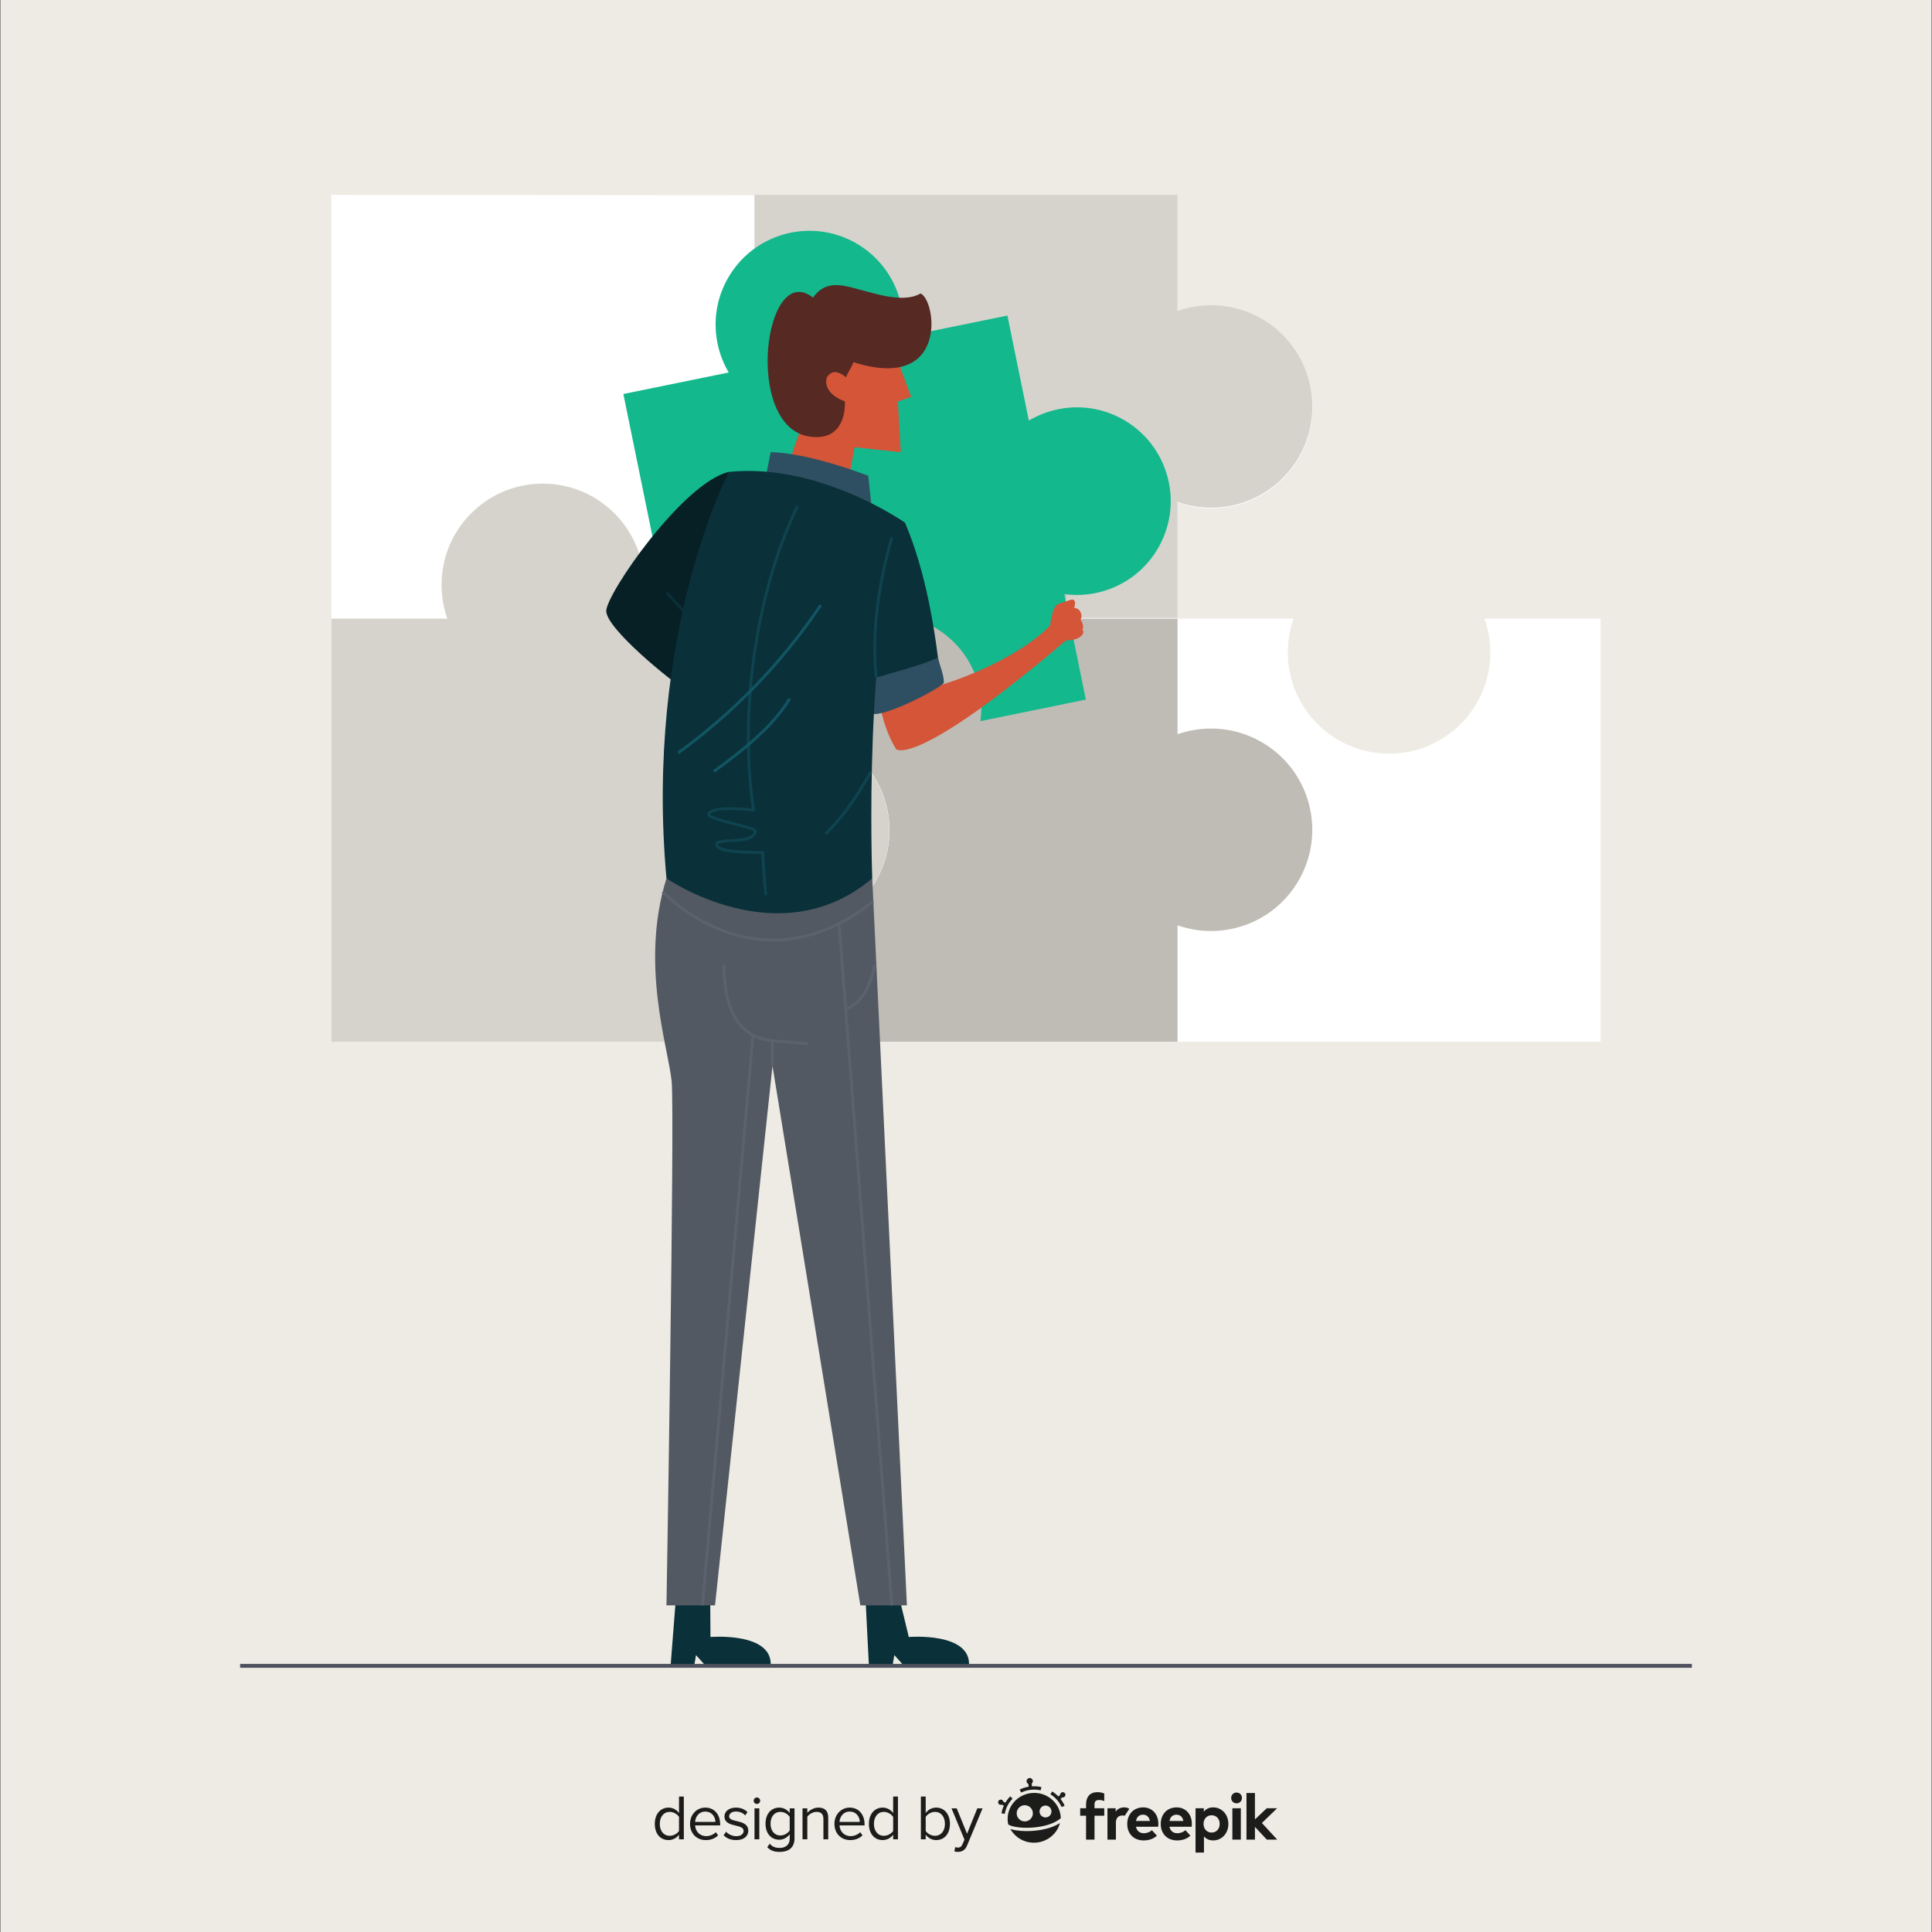 <?xml version="1.0" encoding="utf-8"?>
<!-- Generator: Adobe Illustrator 27.5.0, SVG Export Plug-In . SVG Version: 6.00 Build 0)  -->
<svg version="1.1" xmlns="http://www.w3.org/2000/svg" xmlns:xlink="http://www.w3.org/1999/xlink" x="0px" y="0px"
	 viewBox="0 0 500 500" style="enable-background:new 0 0 500 500;" xml:space="preserve">
<rect x="0" y="0" width="500" height="500" fill="#333333" stroke="none"/>
<g id="BACKGROUND">
	<rect x="0.096" style="fill:#EEEBE4;" width="499.808" height="500"/>
</g>
<g id="OBJECTS">
	<g>
		<path style="fill:#FFFFFF;" d="M85.764,50.428v219.165h328.472v-109.49h-30.039c0.967,2.734,1.499,5.674,1.499,8.74
			c0,14.472-11.732,26.205-26.205,26.205c-14.472,0-26.205-11.732-26.205-26.205c0-3.066,0.531-6.006,1.499-8.74h-30.039v-30.039
			c0.012-0.004,0.024-0.01,0.036-0.014c2.728,0.962,5.651,1.513,8.708,1.513c14.472,0,26.205-11.732,26.205-26.205
			c0-14.473-11.732-26.205-26.205-26.205c-3.057,0-5.98,0.551-8.708,1.513c-0.012-0.005-0.024-0.01-0.036-0.015V50.613
			L85.764,50.428z"/>
		<g>
			<g>
				<g>
					<path style="fill:#D6D3CC;" d="M203.998,78.969c14.472,0,26.205,11.732,26.205,26.205c0,14.472-11.732,26.205-26.205,26.205
						c-3.058,0-5.98-0.551-8.708-1.513c-0.012,0.004-0.024,0.01-0.036,0.014v30.039h109.49V50.428h-109.49v30.039
						c0.012,0.004,0.024,0.01,0.036,0.015C198.018,79.52,200.94,78.969,203.998,78.969z"/>
				</g>
			</g>
			<g>
				<g>
					
						<ellipse transform="matrix(0.707 -0.707 0.707 0.707 17.448 252.471)" style="fill:#D6D3CC;" cx="313.484" cy="105.173" rx="26.205" ry="26.205"/>
				</g>
			</g>
		</g>
		<g>
			<g>
				<g>
					<path style="fill:#BFBCB5;" d="M203.998,188.643c14.472,0,26.205,11.732,26.205,26.205c0,14.472-11.732,26.205-26.205,26.205
						c-3.058,0-5.98-0.551-8.708-1.513c-0.012,0.004-0.024,0.01-0.036,0.014v30.039h109.49v-109.49h-109.49v30.039
						c0.012,0.004,0.024,0.01,0.036,0.015C198.018,189.193,200.94,188.643,203.998,188.643z"/>
				</g>
				<g>
					
						<ellipse transform="matrix(0.412 -0.911 0.911 0.412 9.051 316.752)" style="fill:#BFBCB5;" cx="249.999" cy="151.362" rx="26.205" ry="26.205"/>
				</g>
				<g>
					
						<ellipse transform="matrix(0.987 -0.159 0.159 0.987 -30.154 52.537)" style="fill:#BFBCB5;" cx="313.484" cy="214.847" rx="26.205" ry="26.205"/>
				</g>
			</g>
		</g>
		<g>
			<rect x="85.764" y="160.103" style="fill:#D6D3CC;" width="109.49" height="109.49"/>
			<g>
				
					<ellipse transform="matrix(0.707 -0.707 0.707 0.707 -65.876 143.688)" style="fill:#D6D3CC;" cx="140.509" cy="151.363" rx="26.205" ry="26.205"/>
			</g>
			<g>
				<g>
					
						<ellipse transform="matrix(0.707 -0.707 0.707 0.707 -92.172 207.173)" style="fill:#D6D3CC;" cx="203.994" cy="214.848" rx="26.205" ry="26.205"/>
				</g>
			</g>
		</g>
	</g>
	<g>
		<g>
			<g>
				<path style="fill:#13B88D;" d="M205.91,188.124c-2.695-13.198,5.87-26.081,19.111-28.681
					c11.812-2.32,23.836,4.707,27.691,16.111c1.263,3.736,1.507,7.483,1.011,11.05c0.009,0.009,0.012,0.011,0.021,0.02l27.268-5.569
					l-20.298-99.388l-99.388,20.299l20.298,99.388l27.268-5.569c0.005-0.012,0.007-0.015,0.012-0.027
					C207.521,193.457,206.478,190.903,205.91,188.124z"/>
				
					<ellipse transform="matrix(0.568 -0.823 0.823 0.568 21.504 208.701)" style="fill:#13B88D;" cx="209.399" cy="83.882" rx="24.278" ry="24.278"/>
				
					<ellipse transform="matrix(0.482 -0.876 0.876 0.482 30.673 311.386)" style="fill:#13B88D;" cx="278.796" cy="129.74" rx="24.278" ry="24.278"/>
			</g>
		</g>
		<g>
			<g>
				<path style="fill:#D45538;" d="M219.437,124.978l1.732-9.226l11.947,1.283l-0.746-13.13l3.421-1.2
					c0,0-5.104-13.898-5.106-13.895c-4.537,4.498-9.26,2.501-14.338,4.459c-5.429,2.097-6.679,11.104-8.265,15.516
					c-0.718,1.996-5.876,14.914-4.221,16.151C203.866,124.941,213.322,132.008,219.437,124.978z"/>
				<path style="fill:#562923;" d="M220.872,93.732c-0.451,1.384-1.459,2.537-1.911,3.921c-1.779-1.413-3.342-2.075-4.764-0.293
					c-0.661,0.828-1.117,4.501,4.473,6.519c0.102,4.286-1.492,10.279-9.271,9.084c-17.005-2.613-11.624-45.821,1.011-35.948
					c1.054-1.381,3.058-4.033,8.253-3.008c5.905,1.164,14.381,4.91,19.559,1.947C242.28,77.501,245.667,101.607,220.872,93.732z"/>
			</g>
			<g>
				<path style="fill:#D45538;" d="M241.549,177.784c8.003-1.932,23.243-8.516,30.2-15.91c0.168-1.29,0.453-2.564,0.848-3.803
					c0.171-0.537,0.38-1.092,0.806-1.461c0.34-0.295,0.782-0.439,1.211-0.576c0.79-0.252,1.579-0.505,2.369-0.757
					c0.237-0.076,0.491-0.152,0.729-0.081c0.356,0.105,0.55,0.517,0.52,0.887c-0.03,0.37-0.075,0.939-0.288,1.243
					c0.701-0.014,1.392,0.422,1.679,1.062c0.288,0.64,0.448,1.414-0.028,1.929c0.543,0.525,1.101,2.437,0.371,2.63
					c0.521,0.043,0.494,0.85,0.181,1.269c-0.963,1.288-2.691,1.47-4.297,1.545c-39.346,33.466-43.963,28.091-43.963,28.091
					c-4.747-7.774-4.747-17.037-4.747-17.037c0.564,0,9.601-3.244,13.724-3.929C241.025,174.502,240.839,176.321,241.549,177.784z"
					/>
				<path style="fill:#0A3039;" d="M243.548,176.75c-1.541-13.9-3.876-28.595-9.327-41.474c-7.381,6.069-15.421,39.016-9.464,49.471
					C230.472,183.612,238.966,180.348,243.548,176.75z"/>
				<path style="fill:#2E4F62;" d="M225.545,175.718c2.523-0.814,13.95-3.768,17.208-5.573c0.43,2.161,1.538,4.365,1.524,6.569
					c-1.234,1.629-15.046,8.766-18.533,8.032C224.952,184.579,224.837,178.714,225.545,175.718z"/>
			</g>
			<g>
				<path style="fill:#072026;" d="M188.619,122.127c-11.883,2.789-31.887,31.748-31.721,36.055
					c0.18,4.647,16.448,17.887,21.133,20.873C182.496,160.549,186.202,141.009,188.619,122.127z"/>
				<path style="fill:none;stroke:#0A2E36;stroke-width:0.75;stroke-miterlimit:10;" d="M172.574,153.394
					c3.841,4.224,7.681,8.448,11.522,12.672"/>
			</g>
			<g>
				<path style="fill:#0A3039;" d="M183.867,423.649l-0.059-9.662l-8.88-0.498l-1.38,17.631h6.11l0.465-2.789l2.499,2.789h16.826
					C200.045,422.305,183.867,423.649,183.867,423.649z"/>
				<path style="fill:#0A3039;" d="M235.193,423.649l-2.333-9.662l-8.88-0.498l0.894,17.631h6.109l0.465-2.789l2.499,2.789h16.826
					C251.371,422.305,235.193,423.649,235.193,423.649z"/>
				<path style="fill:#525963;" d="M225.736,227.316l8.973,188.155h-12.053l-22.735-139.61l-14.873,139.61H172.48
					c0,0,2.168-126.974,1.342-135.61c-0.826-8.636-8.284-30.232-1.342-52.545H225.736z"/>
				<path style="fill:none;stroke:#5B626E;stroke-width:0.75;stroke-miterlimit:10;" d="M199.922,275.861c0,0-0.143-3.142,0-6.549"
					/>
				<path style="fill:none;stroke:#5B626E;stroke-width:0.75;stroke-miterlimit:10;" d="M171.523,230.768
					c0,0,24.236,26.427,54.469,2.523"/>
				<path style="fill:none;stroke:#5B626E;stroke-width:0.75;stroke-miterlimit:10;" d="M187.261,249.669
					c0.185,3.449,0.379,6.945,1.441,10.232c1.063,3.287,3.113,6.397,6.176,7.995c2.362,1.232,5.099,1.47,7.754,1.686
					c2.188,0.178,4.377,0.355,6.565,0.533"/>
				<path style="fill:none;stroke:#5B626E;stroke-width:0.75;stroke-miterlimit:10;" d="M199.922,269.313"/>
				
					<line style="fill:none;stroke:#5B626E;stroke-width:0.75;stroke-miterlimit:10;" x1="217.148" y1="239.008" x2="230.813" y2="415.471"/>
				
					<line style="fill:none;stroke:#5B626E;stroke-width:0.75;stroke-miterlimit:10;" x1="194.879" y1="267.895" x2="181.779" y2="415.471"/>
				<path style="fill:none;stroke:#5B626E;stroke-width:0.75;stroke-miterlimit:10;" d="M218.86,261.124
					c0,0,5.578-1.056,7.526-11.455"/>
			</g>
			<g>
				<path style="fill:#2E4F62;" d="M224.707,123.122l1.039,9.827l-27.971-7.511l1.678-8.399
					C199.453,117.038,207.543,116.709,224.707,123.122z"/>
				<path style="fill:#0A3039;" d="M188.619,122.127c0,0-21.869,41.837-16.139,105.189c0,0,29.253,20.321,53.256,0
					c0,0-2.463-65.743,8.485-92.04C234.221,135.275,212.157,119.736,188.619,122.127z"/>
				<path style="fill:none;stroke:#0E434F;stroke-width:0.75;stroke-miterlimit:10;" d="M225.357,199.682
					c0,0-4.691,9.318-11.691,16.151"/>
				<path style="fill:none;stroke:#0E434F;stroke-width:0.75;stroke-miterlimit:10;" d="M206.328,131.092
					c-10.875,22.66-15.062,53.684-11.307,78.536c-4.904-0.559-11.108-0.653-11.62,1.081c-0.397,1.345,12.229,3.388,12.091,4.396
					c-0.564,3.711-10.176,1.497-10.055,3.523c0.415,2.116,8.939,1.893,11.968,2.016c0,0,0.305,7.121,0.825,11.005"/>
				<path style="fill:none;stroke:#0E434F;stroke-width:0.75;stroke-miterlimit:10;" d="M226.772,175.349
					c-1.272-11.925,0.735-24.72,4.041-36.249"/>
				<path style="fill:none;stroke:#115563;stroke-width:0.75;stroke-miterlimit:10;" d="M175.497,194.859
					c14.427-10.447,26.987-23.466,36.911-38.259"/>
				<path style="fill:none;stroke:#115563;stroke-width:0.75;stroke-miterlimit:10;" d="M184.73,199.682
					c7.336-5.447,14.85-11.083,19.654-18.855"/>
			</g>
		</g>
	</g>
	<line style="fill:none;stroke:#4E505D;stroke-miterlimit:10;" x1="62.139" y1="431.12" x2="437.861" y2="431.12"/>
</g>
<g id="DESIGNED_BY_FREEPIK">
	<g>
		<g id="XMLID_319_">
			<g id="XMLID_338_">
				<path id="XMLID_346_" style="fill:#1C1C1B;" d="M261.442,464.892c-0.49,0.502-0.91,1.054-1.255,1.646l-0.527-0.273
					c-0.076-0.337-0.396-0.569-0.746-0.528c-0.375,0.044-0.643,0.384-0.599,0.759c0.044,0.375,0.384,0.643,0.758,0.599
					c0.074-0.009,0.144-0.029,0.208-0.059l0.511,0.265c-0.284,0.627-0.49,1.289-0.611,1.975l0.845,0.149
					c0.26-1.479,0.962-2.839,2.029-3.932L261.442,464.892z"/>
				<path id="XMLID_345_" style="fill:#1C1C1B;" d="M267.656,462.285c-0.194,0-0.386,0.007-0.577,0.019l-0.083-0.709
					c0.212-0.169,0.335-0.44,0.301-0.73c-0.052-0.445-0.456-0.763-0.901-0.711c-0.445,0.052-0.763,0.455-0.711,0.901
					c0.034,0.288,0.214,0.522,0.458,0.638l0.083,0.707c-0.808,0.132-1.589,0.376-2.332,0.732l0.37,0.774
					c1.058-0.506,2.199-0.762,3.392-0.762c0.562,0,1.124,0.06,1.67,0.178l0.182-0.839
					C268.903,462.352,268.279,462.285,267.656,462.285z"/>
				<path id="XMLID_344_" style="fill:#1C1C1B;" d="M275.133,465.17c0.375-0.046,0.641-0.387,0.595-0.761
					c-0.046-0.375-0.387-0.641-0.761-0.595c-0.35,0.043-0.606,0.344-0.6,0.689l-0.471,0.411c-0.473-0.487-1.007-0.92-1.594-1.29
					l-0.458,0.726c1.284,0.809,2.288,1.955,2.903,3.313l0.782-0.354c-0.284-0.627-0.643-1.214-1.067-1.75l0.455-0.397
					C274.986,465.175,275.059,465.179,275.133,465.17z"/>
				<path id="XMLID_343_" style="fill:#1C1C1B;" d="M267.036,473.845c-0.437,0.026-0.878,0.039-1.31,0.039
					c-0.997,0-1.962-0.069-2.807-0.203c-0.442-0.07-0.958-0.176-1.438-0.331c1.185,2.107,3.476,3.539,6.102,3.539
					c3.233,0,5.959-2.17,6.737-5.1c-0.772,0.509-1.705,0.935-2.784,1.271C270.201,473.478,268.643,473.749,267.036,473.845z"/>
				<path id="XMLID_339_" style="fill:#1C1C1B;" d="M267.656,464.002c-3.796,0-6.884,3.019-6.884,6.73
					c0,0.482,0.052,0.962,0.155,1.428c0.763,0.547,3.064,1.008,6.055,0.828c3.261-0.196,5.998-1.084,7.556-2.444
					c-0.006-0.221-0.023-0.442-0.051-0.659C274.056,466.531,271.12,464.002,267.656,464.002z M265.211,471.38
					c-1.155,0-2.095-0.94-2.095-2.095c0-1.155,0.94-2.095,2.095-2.095c1.155,0,2.095,0.94,2.095,2.095
					C267.306,470.44,266.366,471.38,265.211,471.38z M270.576,470.351c-0.849,0-1.54-0.691-1.54-1.54
					c0-0.849,0.691-1.541,1.54-1.541c0.849,0,1.541,0.691,1.541,1.541C272.116,469.66,271.425,470.351,270.576,470.351z"/>
			</g>
			<path id="XMLID_336_" style="fill:#1C1C1B;" d="M285.779,466.116c-0.334-0.131-0.912-0.35-1.565-0.269
				c-0.624,0.078-0.956,0.386-0.956,1.14v0.981h2.523v1.945h-2.523v6.177h-2.188v-6.177h-1.517v-1.945h1.517v-1.006
				c0-1.902,1.014-3.151,2.908-3.151c0.728,0,1.31,0.138,1.8,0.349L285.779,466.116z"/>
			<path id="XMLID_334_" style="fill:#1C1C1B;" d="M291.104,469.89c-0.2-0.034-0.405-0.052-0.596-0.052
				c-1.014,0-1.71,0.62-1.71,1.827v4.425h-2.188v-8.122h2.12v0.888c0.511-0.763,1.291-1.106,2.288-1.106
				c0.469,0,0.96,0.144,1.239,0.381L291.104,469.89z"/>
			<path id="XMLID_331_" style="fill:#1C1C1B;" d="M299.786,472.017c0,0.251-0.017,0.553-0.042,0.738h-5.758
				c0.235,1.173,1.056,1.685,2.087,1.685c0.704,0,1.467-0.285,2.053-0.779l1.282,1.408c-0.922,0.846-2.095,1.232-3.461,1.232
				c-2.489,0-4.216-1.693-4.216-4.249c0-2.556,1.676-4.3,4.107-4.3C298.177,467.75,299.778,469.485,299.786,472.017z
				 M293.995,471.262h3.595c-0.201-1.039-0.83-1.626-1.768-1.626C294.791,469.636,294.187,470.257,293.995,471.262z"/>
			<path id="XMLID_328_" style="fill:#1C1C1B;" d="M308.453,472.017c0,0.251-0.017,0.553-0.042,0.738h-5.758
				c0.235,1.173,1.056,1.685,2.087,1.685c0.704,0,1.467-0.285,2.053-0.779l1.282,1.408c-0.922,0.846-2.095,1.232-3.461,1.232
				c-2.489,0-4.216-1.693-4.216-4.249c0-2.556,1.676-4.3,4.107-4.3C306.843,467.75,308.444,469.485,308.453,472.017z
				 M302.661,471.262h3.596c-0.201-1.039-0.83-1.626-1.768-1.626C303.457,469.636,302.854,470.257,302.661,471.262z"/>
			<path id="XMLID_325_" style="fill:#1C1C1B;" d="M317.903,472.025c0,2.439-1.693,4.275-3.931,4.275
				c-1.09,0-1.861-0.428-2.389-1.056v4.199h-2.179v-11.474h2.137v0.897c0.528-0.662,1.307-1.115,2.422-1.115
				C316.21,467.75,317.903,469.586,317.903,472.025z M311.475,472.025c0,1.282,0.846,2.238,2.087,2.238
				c1.291,0,2.095-0.997,2.095-2.238c0-1.24-0.805-2.238-2.095-2.238C312.321,469.787,311.475,470.742,311.475,472.025z"/>
			<path id="XMLID_322_" style="fill:#1C1C1B;" d="M321.418,465.311c0,0.788-0.612,1.391-1.4,1.391
				c-0.788,0-1.391-0.603-1.391-1.391c0-0.788,0.604-1.408,1.391-1.408C320.806,463.903,321.418,464.524,321.418,465.311z
				 M321.124,476.09h-2.188v-8.122h2.188V476.09z"/>
			<path id="XMLID_320_" style="fill:#1C1C1B;" d="M324.775,470.86l3.059-2.892h2.682l-3.939,3.822l3.964,4.3h-2.69l-3.076-3.285
				v3.285h-2.188v-12.069h2.188V470.86z"/>
		</g>
		<g>
			<path style="fill:#1C1C1B;" d="M175.729,476.016v-1.194c-0.597,0.813-1.576,1.393-2.704,1.393c-2.09,0-3.566-1.592-3.566-4.196
				c0-2.555,1.46-4.213,3.566-4.213c1.078,0,2.057,0.531,2.704,1.41v-4.263h1.244v11.064H175.729z M175.729,473.843v-3.633
				c-0.448-0.697-1.41-1.294-2.405-1.294c-1.609,0-2.571,1.327-2.571,3.102c0,1.775,0.962,3.085,2.571,3.085
				C174.319,475.104,175.281,474.54,175.729,473.843z"/>
			<path style="fill:#1C1C1B;" d="M178.582,472.002c0-2.322,1.659-4.197,3.948-4.197c2.422,0,3.848,1.891,3.848,4.296v0.316h-6.486
				c0.1,1.509,1.161,2.77,2.886,2.77c0.912,0,1.841-0.365,2.471-1.012l0.597,0.813c-0.796,0.796-1.874,1.227-3.185,1.227
				C180.29,476.215,178.582,474.507,178.582,472.002z M182.513,468.834c-1.709,0-2.555,1.443-2.621,2.67h5.258
				C185.134,470.31,184.337,468.834,182.513,468.834z"/>
			<path style="fill:#1C1C1B;" d="M187.273,474.955l0.647-0.895c0.531,0.614,1.543,1.145,2.637,1.145
				c1.228,0,1.891-0.581,1.891-1.377c0-1.94-4.96-0.746-4.96-3.716c0-1.244,1.078-2.306,2.985-2.306c1.36,0,2.323,0.514,2.969,1.161
				l-0.581,0.863c-0.481-0.581-1.36-1.012-2.389-1.012c-1.095,0-1.775,0.547-1.775,1.261c0,1.758,4.96,0.597,4.96,3.716
				c0,1.344-1.078,2.422-3.151,2.422C189.197,476.215,188.086,475.817,187.273,474.955z"/>
			<path style="fill:#1C1C1B;" d="M195.053,466.031c0-0.464,0.382-0.846,0.829-0.846c0.465,0,0.846,0.381,0.846,0.846
				c0,0.465-0.381,0.829-0.846,0.829C195.434,466.86,195.053,466.495,195.053,466.031z M195.268,476.016v-8.012h1.244v8.012H195.268
				z"/>
			<path style="fill:#1C1C1B;" d="M198.569,478.073l0.63-0.929c0.663,0.796,1.46,1.095,2.604,1.095c1.327,0,2.571-0.647,2.571-2.405
				v-1.145c-0.581,0.813-1.559,1.427-2.687,1.427c-2.09,0-3.566-1.559-3.566-4.147c0-2.571,1.46-4.163,3.566-4.163
				c1.078,0,2.04,0.531,2.687,1.41v-1.211h1.244v7.78c0,2.654-1.858,3.483-3.815,3.483
				C200.443,479.267,199.514,479.002,198.569,478.073z M204.374,473.711v-3.5c-0.432-0.697-1.393-1.294-2.389-1.294
				c-1.609,0-2.571,1.277-2.571,3.052c0,1.758,0.962,3.052,2.571,3.052C202.981,475.021,203.943,474.408,204.374,473.711z"/>
			<path style="fill:#1C1C1B;" d="M213.099,476.016v-5.242c0-1.41-0.713-1.858-1.791-1.858c-0.979,0-1.908,0.597-2.372,1.244v5.855
				h-1.244v-8.012h1.244v1.161c0.564-0.663,1.658-1.36,2.853-1.36c1.675,0,2.555,0.846,2.555,2.588v5.623H213.099z"/>
			<path style="fill:#1C1C1B;" d="M215.952,472.002c0-2.322,1.659-4.197,3.948-4.197c2.422,0,3.848,1.891,3.848,4.296v0.316h-6.486
				c0.099,1.509,1.161,2.77,2.886,2.77c0.912,0,1.841-0.365,2.472-1.012l0.597,0.813c-0.796,0.796-1.874,1.227-3.185,1.227
				C217.66,476.215,215.952,474.507,215.952,472.002z M219.883,468.834c-1.708,0-2.555,1.443-2.621,2.67h5.258
				C222.503,470.31,221.707,468.834,219.883,468.834z"/>
			<path style="fill:#1C1C1B;" d="M231.146,476.016v-1.194c-0.597,0.813-1.576,1.393-2.704,1.393c-2.09,0-3.566-1.592-3.566-4.196
				c0-2.555,1.46-4.213,3.566-4.213c1.078,0,2.057,0.531,2.704,1.41v-4.263h1.244v11.064H231.146z M231.146,473.843v-3.633
				c-0.448-0.697-1.41-1.294-2.405-1.294c-1.609,0-2.571,1.327-2.571,3.102c0,1.775,0.962,3.085,2.571,3.085
				C229.736,475.104,230.697,474.54,231.146,473.843z"/>
			<path style="fill:#1C1C1B;" d="M238.327,476.016v-11.064h1.244v4.263c0.647-0.879,1.609-1.41,2.704-1.41
				c2.09,0,3.566,1.659,3.566,4.213c0,2.604-1.476,4.196-3.566,4.196c-1.128,0-2.107-0.581-2.704-1.393v1.194H238.327z
				 M241.96,475.104c1.626,0,2.588-1.31,2.588-3.085c0-1.775-0.962-3.102-2.588-3.102c-0.979,0-1.957,0.597-2.388,1.294v3.633
				C240.003,474.54,240.981,475.104,241.96,475.104z"/>
			<path style="fill:#1C1C1B;" d="M247.201,478.023c0.182,0.083,0.481,0.133,0.68,0.133c0.547,0,0.912-0.182,1.194-0.846
				l0.531-1.211l-3.351-8.095h1.344l2.671,6.569l2.654-6.569h1.36l-4.014,9.637c-0.481,1.161-1.294,1.609-2.356,1.625
				c-0.265,0-0.68-0.05-0.912-0.116L247.201,478.023z"/>
		</g>
	</g>
</g>
</svg>

